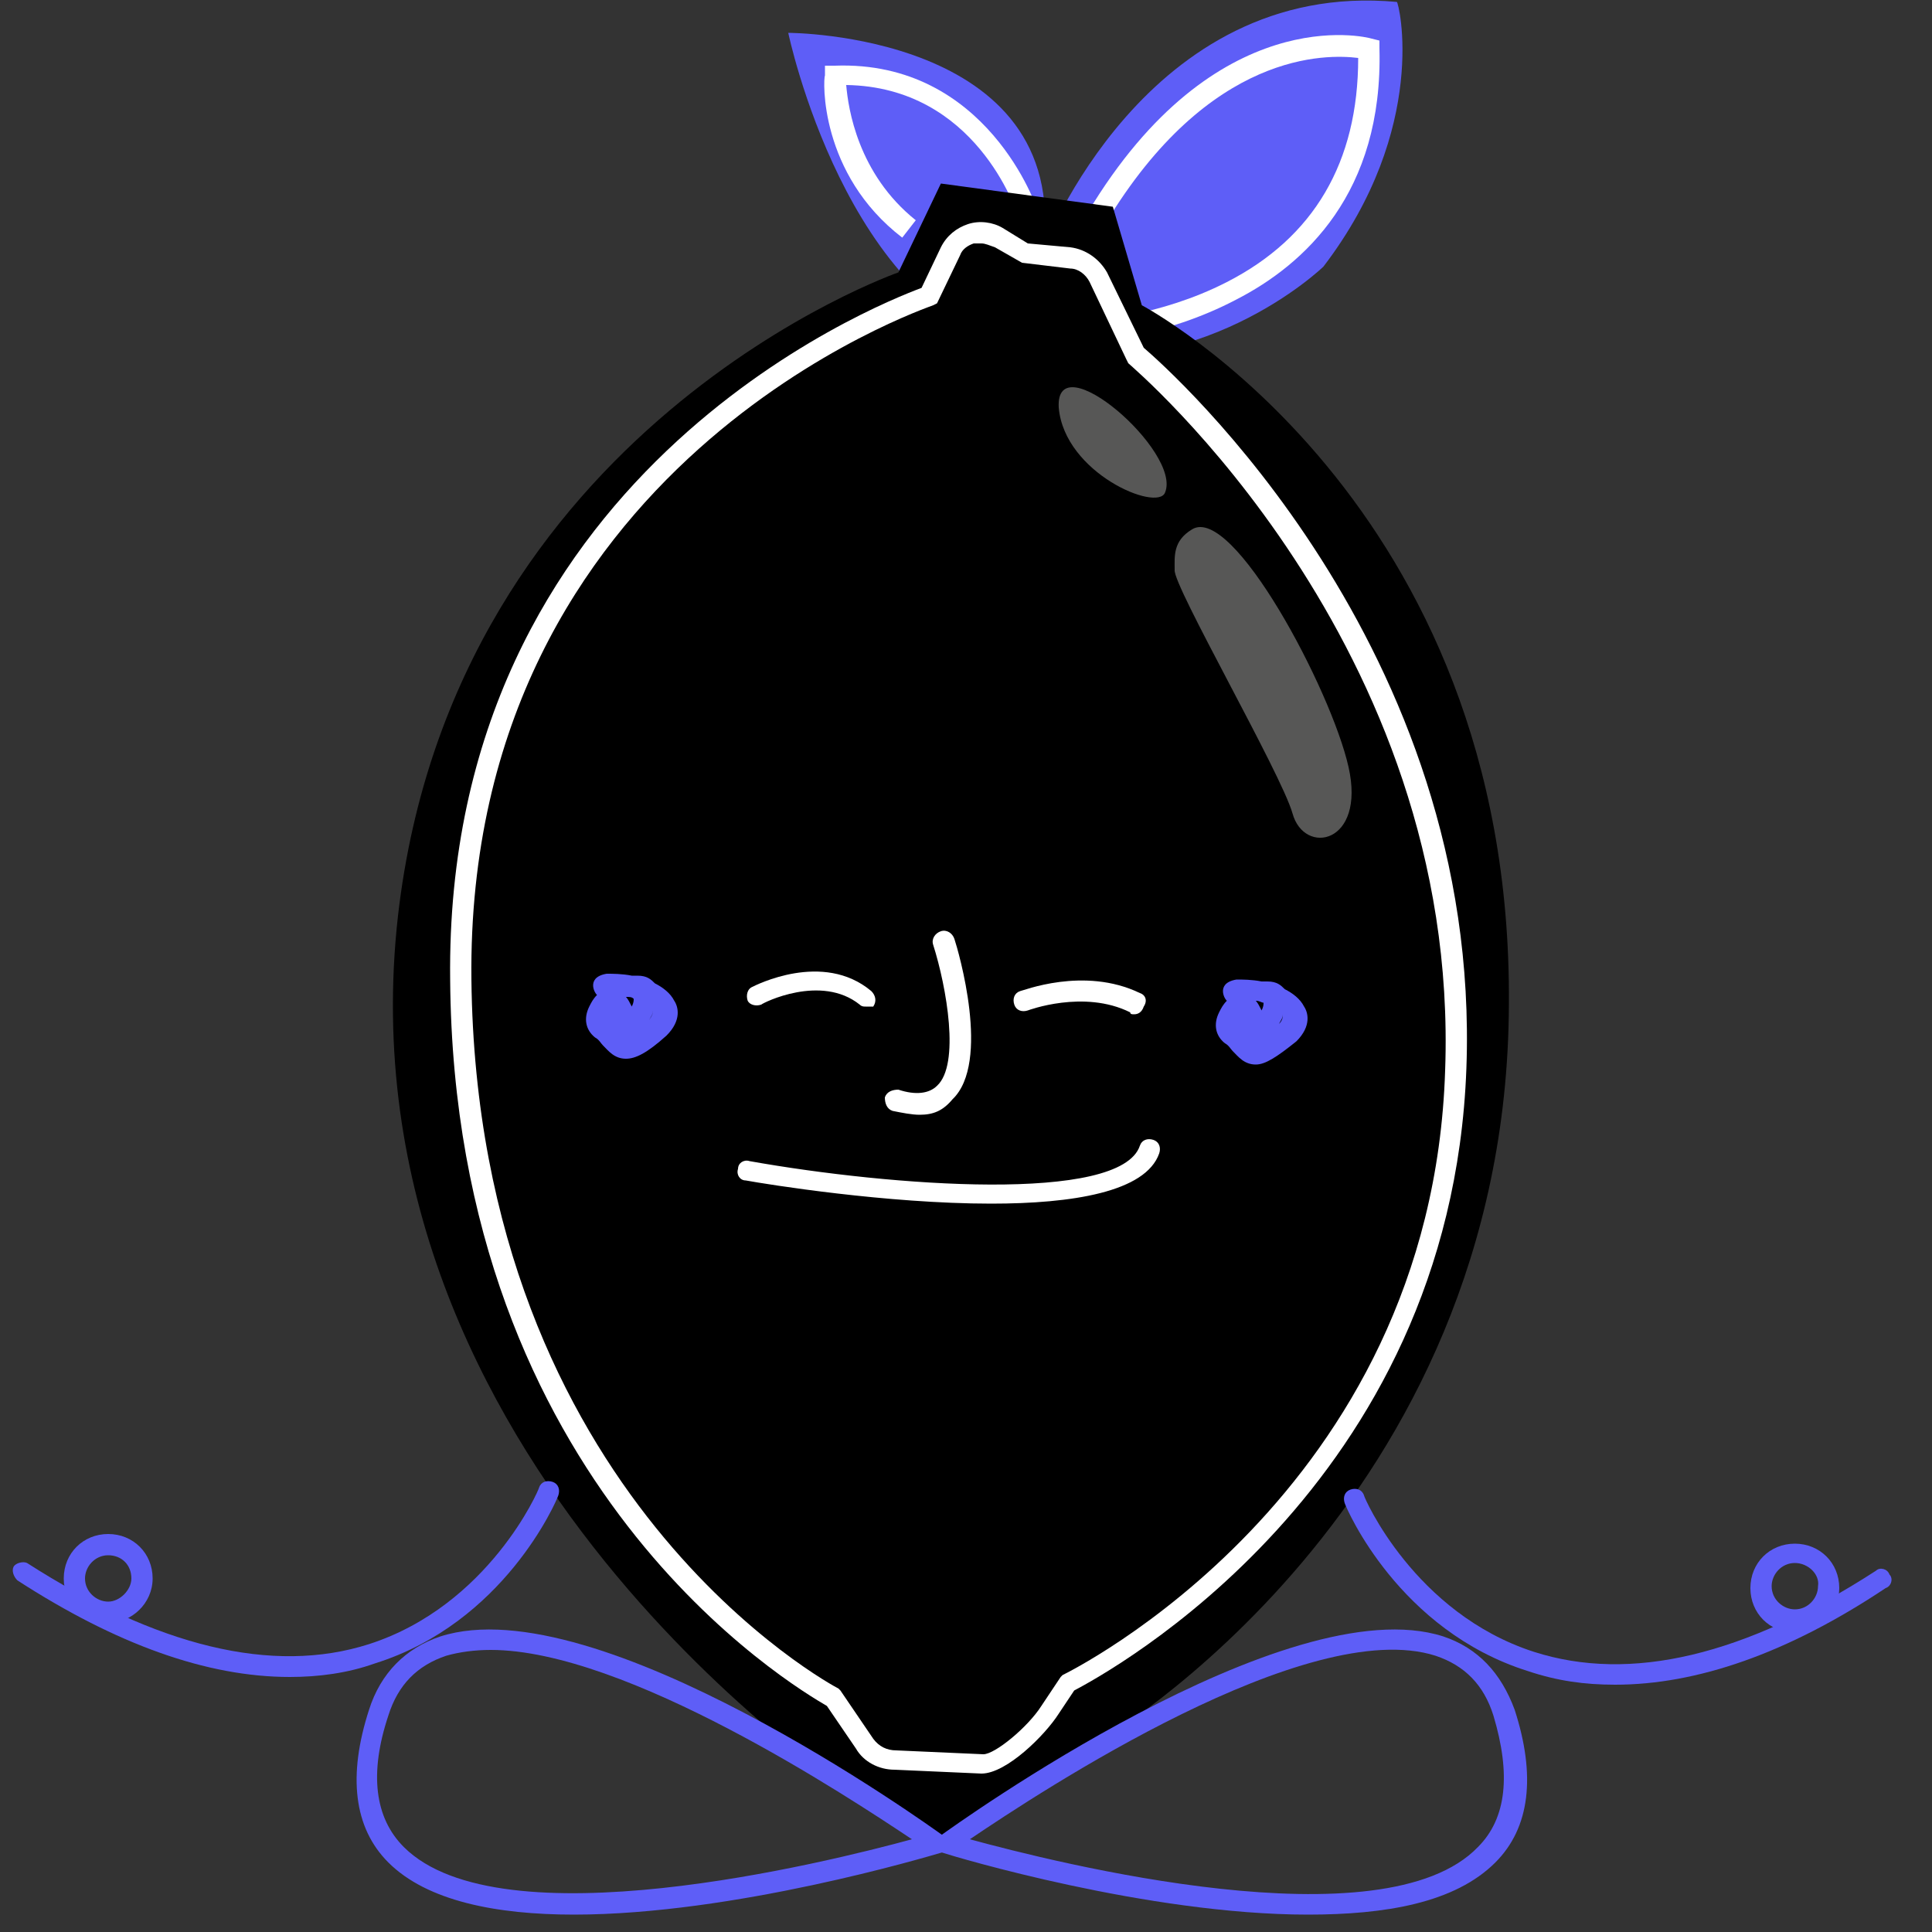 <?xml version="1.0" encoding="utf-8"?>
<!-- Generator: Adobe Illustrator 27.1.1, SVG Export Plug-In . SVG Version: 6.00 Build 0)  -->
<svg version="1.1" id="Calque_1" xmlns="http://www.w3.org/2000/svg" xmlns:xlink="http://www.w3.org/1999/xlink" x="0px" y="0px"
	 viewBox="0 0 100 100" style="enable-background:new 0 0 100 100;" xml:space="preserve">
<rect x="0" y="0" width="100" height="100" fill="#333333" stroke="none"/>
<style type="text/css">
	.st0{fill:#5E5EF7;}
	.st1{fill:#FFFFFF;}
	.st2{fill:#575756;}
</style>
<g>
	<path class="st0" d="M68.5,13.8c0,0-6.5,6.3-15.6,4.3S40.8,1.7,40.8,1.7s14.6,0,13.2,11.2c0,0,5.3-14,18.3-12.8
		C72.4,0.1,74,6.6,68.5,13.8z"/>
	<path class="st1" d="M56.4,17.7v-1.1c0,0,3.6-0.2,7.1-2C68,12.3,70.3,8.4,70.3,3c-1.6-0.2-7.7-0.4-13.1,8.6L56.3,11
		C62.9,0,70.7,1.9,71,2l0.4,0.1v0.4c0.2,7.5-3.9,11.2-7.4,13C60.2,17.5,56.5,17.7,56.4,17.7z"/>
	<path class="st1" d="M46.7,12.3c-4.3-3.3-4.1-8.2-4-8.4V3.4h0.5c7.9-0.3,10.5,7.4,10.5,7.5l-1,0.3c-0.1-0.3-2.2-6.7-8.9-6.8
		c0.1,1.2,0.6,4.6,3.6,7L46.7,12.3z"/>
	<path d="M48.7,9.5l-2.2,4.6c0,0-23,8-25.9,33.3C17.4,75.7,44.4,93,44.4,93l4.7,2.3l7.7-5.1c0,0,21.2-12.2,21.3-38.2
		c0.2-26.1-19-36.2-19-36.2l-1.5-5.1L48.7,9.5z"/>
	<path class="st1" d="M50.8,91.8L50.8,91.8l-4.5-0.2c-0.8,0-1.6-0.4-2-1.1l-1.5-2.2c-1.7-1-19.3-11.3-19.5-37.6
		c-0.3-26.1,22-34.9,24.4-35.8l1-2.1c0.3-0.6,0.8-1,1.4-1.2c0.6-0.2,1.3-0.1,1.8,0.2l1.3,0.8l2.2,0.2c0.8,0.1,1.5,0.6,1.9,1.3
		l1.9,3.9c1.4,1.2,17.5,15.5,16.7,37.3C75.1,77,57.3,86.6,55.6,87.5l-0.8,1.2C54.1,89.8,52.1,91.8,50.8,91.8z M50.8,12.6
		c-0.1,0-0.2,0-0.4,0c-0.3,0.1-0.6,0.3-0.7,0.6l-1.2,2.5l-0.2,0.1c-0.2,0.1-24.2,8.1-23.9,34.9c0.3,26.8,18.8,36.6,19,36.7l0.1,0.1
		l1.7,2.5c0.3,0.4,0.7,0.6,1.2,0.6l4.5,0.2l0,0c0.6,0,2.3-1.4,3-2.5l0,0l1-1.5l0.1-0.1c0.2-0.1,19.1-9.3,19.8-31.3
		C75.6,33.3,58.6,19,58.4,18.8l-0.1-0.2l-1.9-4c-0.2-0.4-0.6-0.7-1-0.7l-2.5-0.3l-1.4-0.8C51.2,12.7,51,12.6,50.8,12.6z"/>
	<path class="st2" d="M61.7,27.4c2.1-1.3,7.2,8.3,8.1,12.3s-2.3,4.6-2.9,2.4c-0.6-2.1-6.2-11.8-6.1-12.6
		C60.8,28.8,60.7,28,61.7,27.4z"/>
	<path class="st2" d="M60.3,25.5c-0.4,1-5.2-1-5.5-4.4C54.6,17.7,61.2,23.4,60.3,25.5z"/>
	<g>
		<path class="st1" d="M47.6,57.7c-0.4,0-0.9-0.1-1.4-0.2c-0.3-0.1-0.4-0.4-0.4-0.7c0.1-0.3,0.4-0.4,0.7-0.4c0.9,0.3,1.6,0.2,2-0.2
			c1.2-1.1,0.5-5.1-0.2-7.3c-0.1-0.3,0.1-0.6,0.4-0.7c0.3-0.1,0.6,0.1,0.7,0.4c0.2,0.6,1.9,6.4-0.1,8.3
			C48.8,57.5,48.3,57.7,47.6,57.7z"/>
		<path class="st0" d="M65,55.1L65,55.1c-0.6,0-0.9-0.4-1.2-0.7c-0.1-0.1-0.2-0.3-0.4-0.4c-0.5-0.4-0.6-1-0.3-1.6
			c0.1-0.2,0.2-0.4,0.4-0.6c-0.1-0.1-0.2-0.3-0.2-0.5s0.1-0.5,0.7-0.6c0.3,0,0.8,0,1.3,0.1c0.1,0,0.2,0,0.3,0c0.5,0,0.7,0.2,0.9,0.4
			c0.4,0.2,0.8,0.5,1,0.9c0.2,0.3,0.4,1-0.4,1.8C66.1,54.7,65.5,55.1,65,55.1z M66.4,52.5c0,0.2-0.1,0.3-0.2,0.5
			C66.4,52.8,66.4,52.6,66.4,52.5z M65,51.8c0.1,0.1,0.2,0.3,0.3,0.5c0.1-0.2,0.1-0.3,0.1-0.4C65.3,51.9,65.2,51.8,65,51.8
			C65.1,51.8,65,51.8,65,51.8z"/>
		<path class="st0" d="M32.4,54.8L32.4,54.8c-0.6,0-0.9-0.4-1.2-0.7c-0.1-0.1-0.2-0.3-0.4-0.4c-0.5-0.4-0.6-1-0.3-1.6
			c0.1-0.2,0.2-0.4,0.4-0.6c-0.1-0.1-0.2-0.3-0.2-0.5s0.1-0.5,0.7-0.6c0.3,0,0.8,0,1.3,0.1c0.1,0,0.2,0,0.3,0c0.5,0,0.7,0.2,0.9,0.4
			c0.4,0.2,0.8,0.5,1,0.9c0.2,0.3,0.4,1-0.4,1.8C33.5,54.5,32.9,54.8,32.4,54.8z M33.8,52.3c0,0.2-0.1,0.3-0.2,0.5
			C33.8,52.5,33.8,52.4,33.8,52.3z M32.4,51.6c0.1,0.1,0.2,0.3,0.3,0.5c0.1-0.2,0.1-0.3,0.1-0.4C32.7,51.6,32.6,51.6,32.4,51.6
			C32.5,51.6,32.4,51.6,32.4,51.6z"/>
		<path class="st1" d="M51.3,62.3c-5.4,0-11.6-1-12.7-1.2c-0.3,0-0.5-0.3-0.4-0.6c0-0.3,0.3-0.5,0.6-0.4c7.3,1.3,19.2,2.2,20.2-0.8
			c0.1-0.3,0.4-0.4,0.7-0.3c0.3,0.1,0.4,0.4,0.3,0.7C59.3,61.7,55.5,62.3,51.3,62.3z"/>
		<path class="st1" d="M44.8,52.1c-0.1,0-0.2,0-0.3-0.1c-2-1.6-5-0.1-5.1,0c-0.3,0.1-0.6,0-0.7-0.2c-0.1-0.3,0-0.6,0.2-0.7
			c0.2-0.1,3.7-1.9,6.2,0.2c0.2,0.2,0.3,0.5,0.1,0.8C45.1,52.1,44.9,52.1,44.8,52.1z"/>
		<path class="st1" d="M58.7,52.5c-0.1,0-0.2,0-0.2-0.1c-2.4-1.2-5.3-0.1-5.3-0.1c-0.3,0.1-0.6,0-0.7-0.3c-0.1-0.3,0-0.6,0.3-0.7
			c0.1,0,3.3-1.3,6.2,0.1c0.3,0.1,0.4,0.4,0.2,0.7C59.1,52.4,58.9,52.5,58.7,52.5z"/>
	</g>
	<path class="st0" d="M29.7,99.1c-4,0-7.6-0.7-9.6-2.7c-1.8-1.8-2.1-4.5-1-7.9c0.6-1.9,1.9-3.2,3.7-3.8c8.1-2.6,25.3,9.8,26,10.3
		l0.9,0.6l-1,0.3C48,96.1,38,99.1,29.7,99.1z M25.4,85.4c-0.8,0-1.6,0.1-2.3,0.3c-1.5,0.5-2.5,1.5-3,3.1c-1,3-0.7,5.3,0.8,6.8
		c5,5,21.9,0.8,26.3-0.4C43.9,93,32.4,85.4,25.4,85.4z"/>
	<path class="st0" d="M15,86.8c-4.3,0-9-1.7-14.1-5c-0.2-0.2-0.3-0.5-0.2-0.7s0.5-0.3,0.7-0.2c6.7,4.3,12.7,5.8,17.7,4.2
		c6.2-2,8.8-8,8.8-8.1c0.1-0.3,0.4-0.4,0.7-0.3c0.3,0.1,0.4,0.4,0.3,0.7c-0.1,0.3-2.8,6.6-9.5,8.7C18,86.6,16.5,86.8,15,86.8z"/>
	<path class="st0" d="M5.6,84c-1.3,0-2.3-1-2.3-2.3s1-2.3,2.3-2.3s2.3,1,2.3,2.3C7.9,83,6.8,84,5.6,84z M5.6,80.5
		c-0.7,0-1.2,0.6-1.2,1.2c0,0.7,0.6,1.2,1.2,1.2s1.2-0.6,1.2-1.2C6.8,81,6.3,80.5,5.6,80.5z"/>
	<path class="st0" d="M67.7,99.1c-8.3,0-18.3-3-18.9-3.2l-1-0.3l0.9-0.6c0.7-0.5,17.9-12.9,26-10.3c1.8,0.6,3,1.9,3.7,3.8
		c1.1,3.4,0.8,6.1-1,7.9C75.3,98.5,71.7,99.1,67.7,99.1z M50.2,95.2c4.4,1.2,21.4,5.5,26.3,0.4c1.5-1.5,1.7-3.8,0.8-6.8
		c-0.5-1.6-1.5-2.6-3-3.1C67.7,83.6,53.9,92.7,50.2,95.2z"/>
	<path class="st0" d="M83.6,87.2c-1.6,0-3-0.2-4.5-0.7c-6.7-2.1-9.4-8.4-9.5-8.7c-0.1-0.3,0-0.6,0.3-0.7s0.6,0,0.7,0.3
		c0,0.1,2.6,6.1,8.8,8.1c5,1.6,10.9,0.2,17.7-4.2c0.2-0.2,0.6-0.1,0.7,0.2c0.2,0.2,0.1,0.6-0.2,0.7C92.5,85.6,87.8,87.2,83.6,87.2z"
		/>
	<path class="st0" d="M92.9,84.5c-1.3,0-2.3-1-2.3-2.3s1-2.3,2.3-2.3s2.3,1,2.3,2.3C95.2,83.4,94.2,84.5,92.9,84.5z M92.9,80.9
		c-0.7,0-1.2,0.6-1.2,1.2c0,0.7,0.6,1.2,1.2,1.2c0.7,0,1.2-0.6,1.2-1.2C94.2,81.5,93.6,80.9,92.9,80.9z"/>
</g>
</svg>
